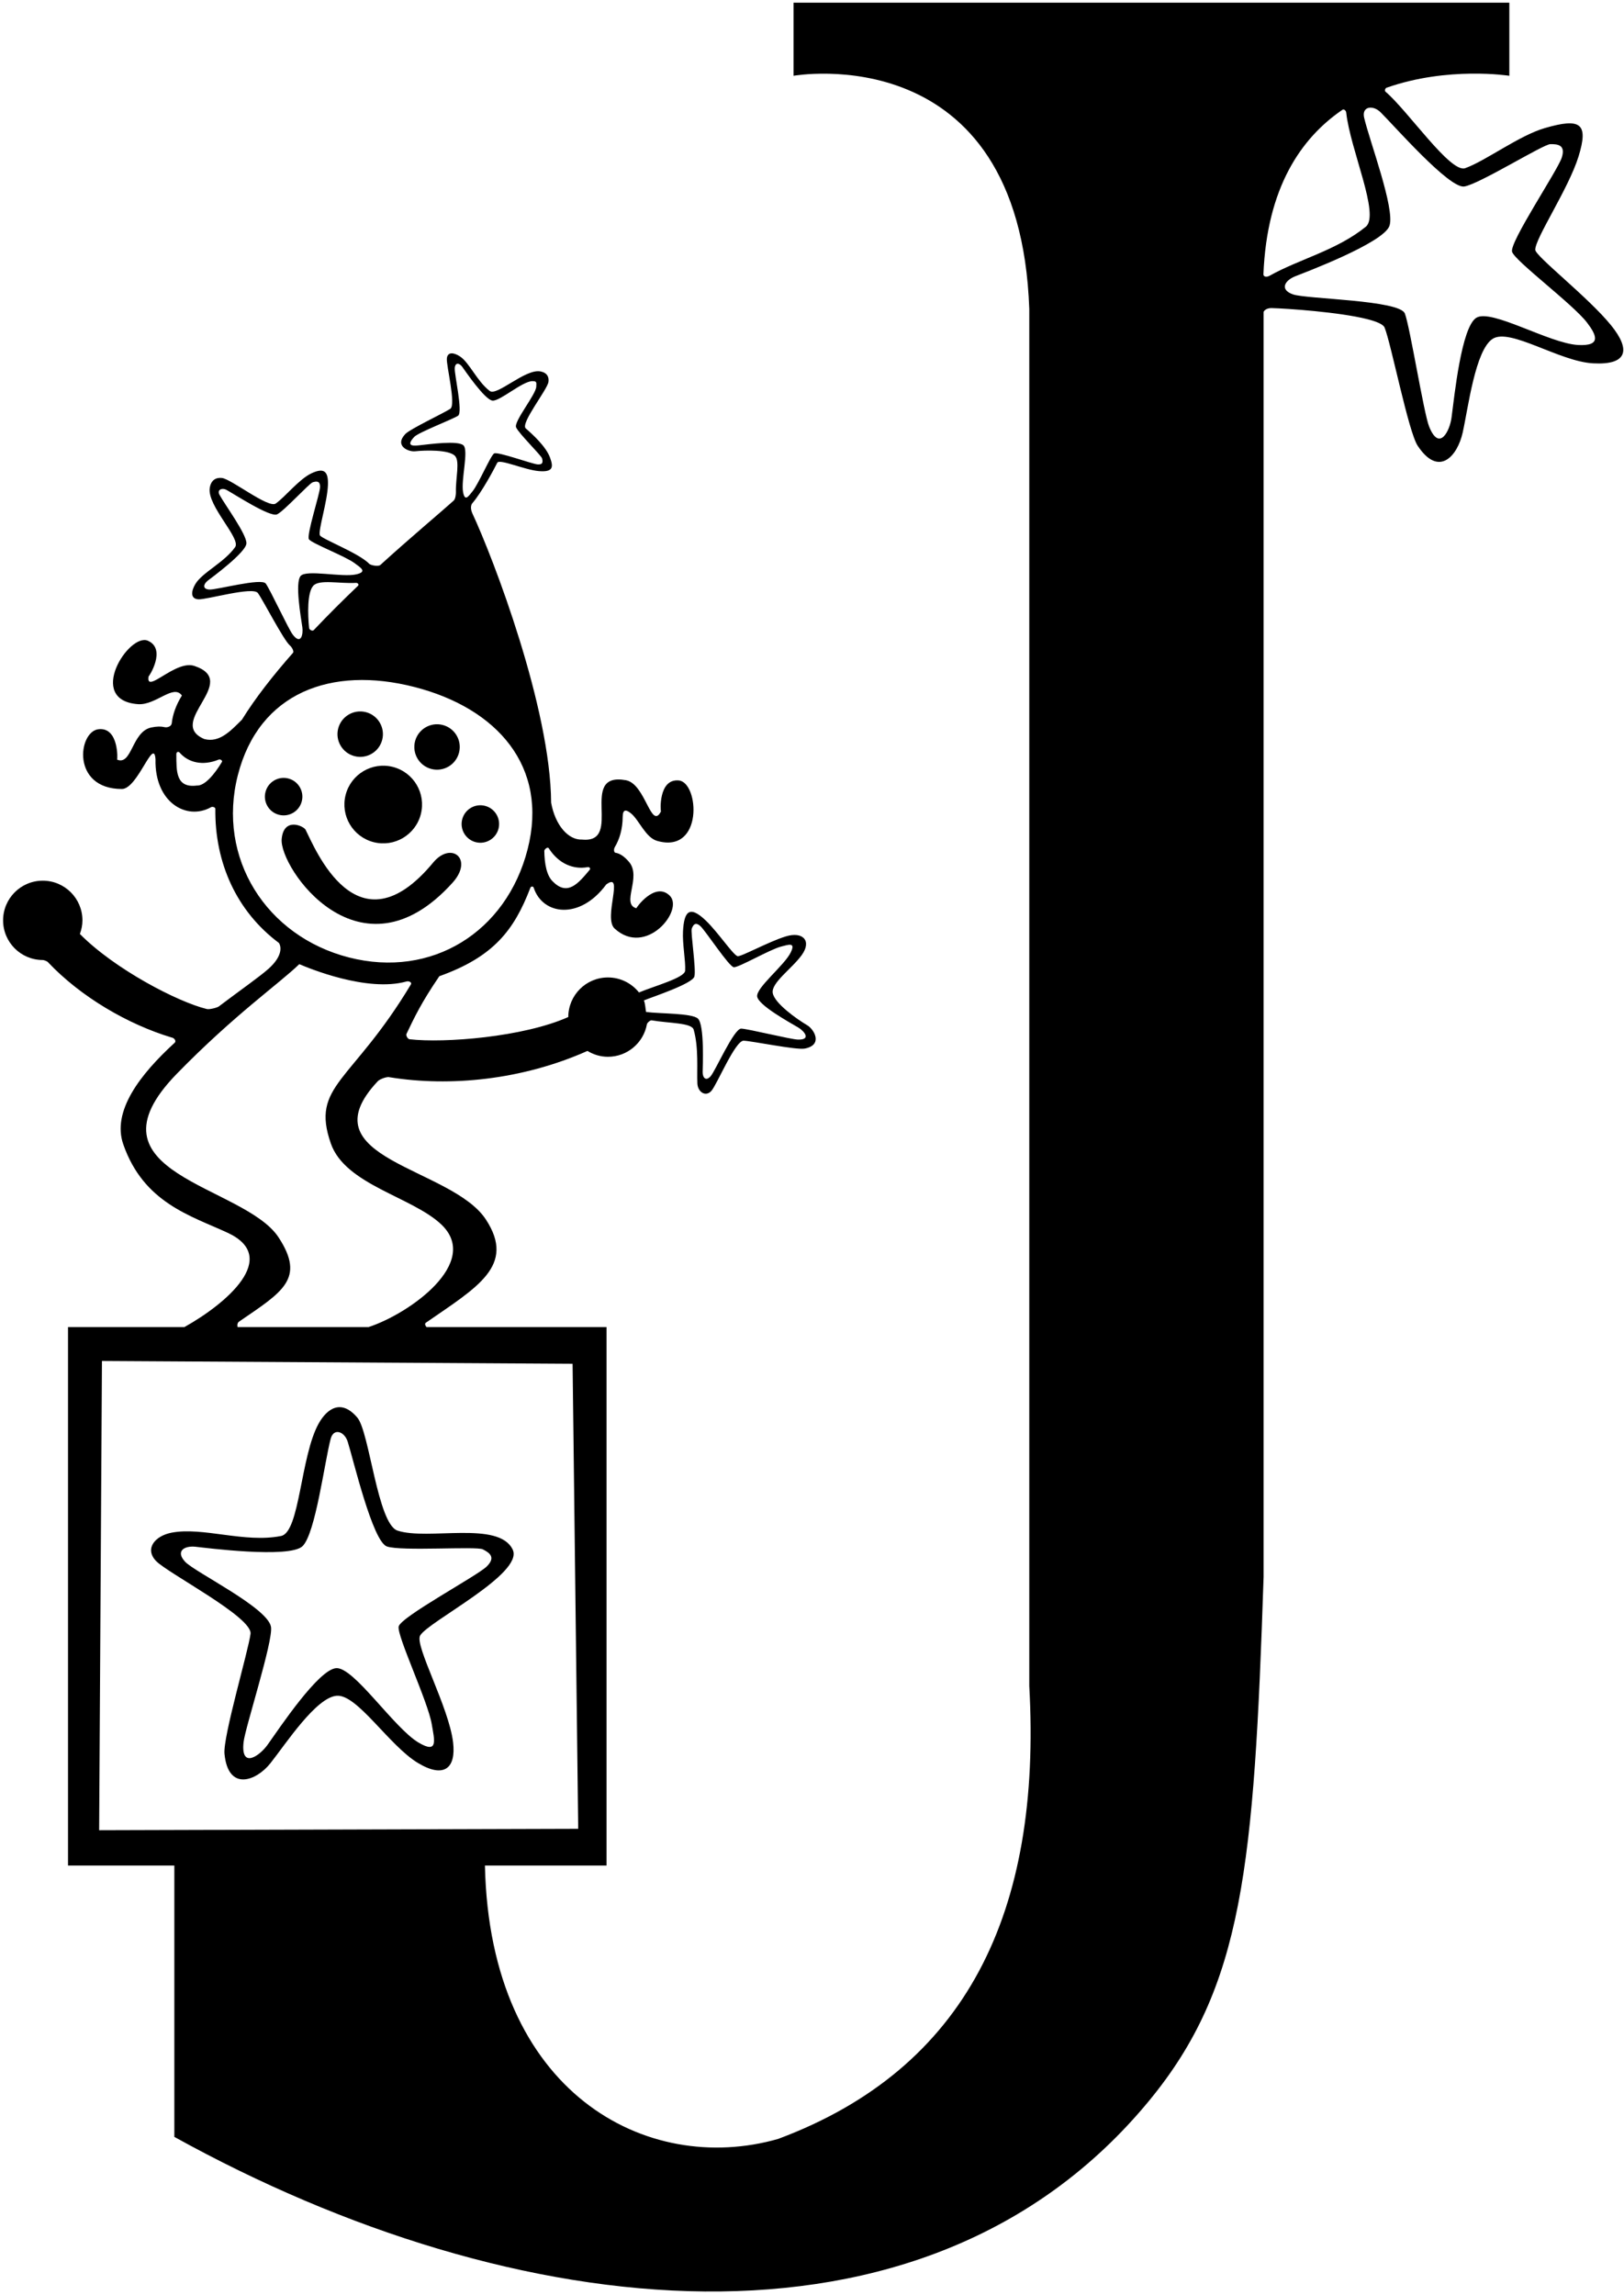 <?xml version="1.0" encoding="UTF-8"?>
<svg xmlns="http://www.w3.org/2000/svg" xmlns:xlink="http://www.w3.org/1999/xlink" width="404pt" height="571pt" viewBox="0 0 404 571" version="1.1">
<g id="surface1">
<path style=" stroke:none;fill-rule:nonzero;fill:rgb(0%,0%,0%);fill-opacity:1;" d="M 98.898 380.777 C 93.93 379.141 91.91 356.23 88.902 352.672 C 84.898 347.938 81.348 350.395 79.254 354.172 C 74.738 362.305 74.59 381.18 69.926 382.109 C 60.805 383.922 50.473 379.789 42.676 381.289 C 38.594 382.074 35.914 385.23 38.785 388.297 C 41.633 391.336 62.844 402.273 62.324 406.453 C 61.801 410.637 55.43 432.105 55.844 436.301 C 56.77 445.797 63.812 443.016 67.27 438.645 C 71.148 433.746 78.633 422.258 83.762 421.859 C 88.887 421.461 96.793 434.266 103.988 438.59 C 110.469 442.488 113.484 439.895 112.711 433.434 C 111.66 424.656 103.137 409.41 104.504 406.902 C 106.383 403.461 130.398 391.504 127.547 385.508 C 124.094 378.234 106.496 383.277 98.898 380.777 Z M 121.055 389.723 C 118.637 392.078 99.602 402.273 99.172 404.652 C 98.742 407.035 106.465 423.27 107.406 428.938 C 108.035 432.711 109.168 436.535 104.062 433.469 C 97.918 429.77 88 414.652 83.617 414.992 C 79.234 415.332 69.648 429.719 66.555 434.066 C 64.621 436.777 59.848 440.223 60.594 433.391 C 60.984 429.809 67.98 408.297 67.418 404.738 C 66.664 399.965 48.5 391.133 46.066 388.535 C 43.613 385.914 45.805 384.496 48.602 384.785 C 50.789 385.016 72.039 387.781 75.266 384.641 C 78.488 381.5 80.75 363.617 82.262 357.93 C 82.996 355.16 85.684 356.094 86.492 358.637 C 87.895 363.062 92.688 383.48 96.254 384.719 C 99.816 385.961 118.535 384.617 120.117 385.434 C 121.699 386.25 123.473 387.367 121.055 389.723 "/>
<path style=" stroke:none;fill-rule:nonzero;fill:rgb(0%,0%,0%);fill-opacity:1;" d="M 88.207 188.113 C 91.227 188.887 94.309 187.062 95.082 184.039 C 95.855 181.016 94.031 177.938 91.008 177.16 C 87.984 176.391 84.902 178.215 84.129 181.238 C 83.355 184.262 85.184 187.34 88.207 188.113 "/>
<path style=" stroke:none;fill-rule:nonzero;fill:rgb(0%,0%,0%);fill-opacity:1;" d="M 107.32 191.301 C 110.344 192.074 113.426 190.25 114.195 187.227 C 114.969 184.203 113.145 181.125 110.121 180.352 C 107.102 179.578 104.02 181.402 103.246 184.426 C 102.473 187.449 104.297 190.527 107.32 191.301 "/>
<path style=" stroke:none;fill-rule:nonzero;fill:rgb(0%,0%,0%);fill-opacity:1;" d="M 85.98 197.754 C 84.656 202.922 87.773 208.18 92.941 209.504 C 98.109 210.824 103.371 207.707 104.691 202.539 C 106.016 197.371 102.898 192.113 97.73 190.789 C 92.562 189.469 87.301 192.586 85.98 197.754 "/>
<path style=" stroke:none;fill-rule:nonzero;fill:rgb(0%,0%,0%);fill-opacity:1;" d="M 112.578 219.598 C 117.914 213.684 112.234 209.184 107.754 214.59 C 88.805 237.453 78.297 210.848 76.008 206.398 C 75.547 205.512 70.605 203.184 70.074 208.699 C 69.391 215.797 89.566 245.113 112.578 219.598 "/>
<path style=" stroke:none;fill-rule:nonzero;fill:rgb(0%,0%,0%);fill-opacity:1;" d="M 75.074 199.34 C 75.715 196.844 74.207 194.305 71.715 193.664 C 69.219 193.027 66.68 194.531 66.043 197.027 C 65.402 199.523 66.906 202.062 69.402 202.699 C 71.898 203.34 74.438 201.836 75.074 199.34 "/>
<path style=" stroke:none;fill-rule:nonzero;fill:rgb(0%,0%,0%);fill-opacity:1;" d="M 118.344 209.508 C 120.836 210.145 123.375 208.641 124.016 206.145 C 124.652 203.652 123.148 201.113 120.652 200.473 C 118.156 199.836 115.617 201.34 114.98 203.836 C 114.34 206.328 115.848 208.867 118.344 209.508 "/>
<path style=" stroke:none;fill-rule:nonzero;fill:rgb(0%,0%,0%);fill-opacity:1;" d="M 400.797 80.941 C 395.156 73.973 381.949 63.734 381.926 62.141 C 381.883 59.285 390.211 46.953 392.691 38.926 C 395.234 30.691 393.25 29.262 384.324 31.855 C 377.883 33.727 369.59 40.02 364.492 41.84 C 360.824 43.145 350.238 27.535 344.676 22.816 C 344.402 22.586 344.578 21.953 344.918 21.832 C 360.207 16.441 375.473 18.852 375.473 18.852 L 375.473 0.668 L 197.406 0.668 L 197.406 18.852 C 197.406 18.852 253.648 8.801 256.051 76.855 L 256.051 419.41 C 259.199 475.797 240.398 514.629 193.566 532.109 C 160.992 541.402 121.848 520.816 120.637 464.098 L 150.887 464.098 L 150.887 330.133 L 106.109 330.133 C 106.109 330.133 105.434 329.41 105.941 329.059 C 118.672 320.246 128.398 314.895 120.883 303.395 C 112.309 290.27 75.695 288.434 93.984 268.973 C 94.523 268.402 96.426 267.766 96.918 267.988 C 111.906 270.418 129.918 268.672 146.137 261.441 C 147.629 262.348 149.363 262.898 151.234 262.898 C 156.074 262.898 160.09 259.41 160.93 254.812 C 161 254.43 161.754 253.773 162.105 253.832 C 166.551 254.586 172.062 254.426 172.559 256.141 C 173.848 260.609 173.328 266.23 173.484 269.535 C 173.586 271.691 175.555 272.953 176.961 271.395 C 178.352 269.848 182.902 258.816 185.008 258.898 C 187.117 258.98 198.082 261.246 200.152 260.863 C 204.844 260 202.512 256.062 200.836 255.07 C 198.148 253.48 192.648 249.562 192.234 247.027 C 191.816 244.488 197.004 240.988 199.457 237.582 C 201.98 234.07 199.766 231.641 195.465 232.957 C 191.125 234.289 184.168 238.156 183.449 237.863 C 182.23 237.367 178.703 232.031 175.645 229.07 C 171.328 224.891 170.176 227.059 169.914 231.602 C 169.73 234.844 170.594 238.98 170.441 241.48 C 170.336 243.266 162.723 245.309 158.961 246.898 C 157.152 244.625 154.367 243.164 151.234 243.164 C 145.793 243.164 141.383 247.566 141.371 253.008 C 130.168 258.016 110.492 259.531 101.895 258.539 C 101.418 258.488 100.938 257.59 101.117 257.215 C 103.086 253.105 104.785 249.461 109.293 242.855 C 122.828 238.02 127.906 231.359 131.922 220.895 C 132.098 220.438 132.637 220.426 132.773 220.855 C 135 227.656 144.262 228.922 150.805 220.039 C 155.406 216.637 149.996 228.34 152.895 230.996 C 160.707 238.164 170.258 226.398 166.605 222.812 C 162.914 219.188 158.113 226.008 158.316 225.953 C 154.414 224.879 159.711 218.211 156.477 214.414 C 155.25 212.973 154.133 212.301 153.09 212.137 C 152.703 212.074 152.641 211.246 152.941 210.746 C 154.133 208.758 154.883 206.23 154.906 203.211 C 154.922 201.16 155.855 201.402 157.055 202.418 C 159.012 204.078 160.613 208.363 163.445 209.18 C 175.051 212.539 173.949 194.605 168.848 194.152 C 163.695 193.695 164.312 202.012 164.438 201.844 C 161.941 206.691 160.602 194.973 155.691 194.094 C 143.637 191.934 155.285 209.895 144.789 208.863 C 141.438 209.008 138.145 205.406 137.102 199.684 C 136.965 176.176 122.758 138.934 117.469 127.629 C 116.906 126.285 117.258 125.473 117.496 125.199 C 119.84 122.473 122.812 116.902 123.699 115.125 C 124.23 114.062 130.555 116.93 134.109 117.203 C 137.66 117.477 137.688 116.168 136.82 113.816 C 135.809 111.066 132.453 108.023 130.793 106.582 C 129.387 105.359 136.16 96.957 136.438 95.012 C 136.621 93.766 136.086 92.711 134.438 92.395 C 130.711 91.676 123.609 98.613 121.84 97.27 C 118.711 94.902 116.777 90.227 114.449 88.684 C 112.988 87.715 111.328 87.414 111.164 89.18 C 111.004 90.926 113.492 100.684 112.027 101.691 C 110.562 102.699 102.004 106.703 100.797 108.004 C 98.062 110.957 101.625 112.441 103.258 112.266 C 105.879 111.984 111.574 111.859 113.137 113.363 C 114.496 114.676 113.312 119.012 113.418 122.406 C 113.434 122.906 113.316 124.129 112.852 124.547 C 110.363 126.812 101.773 134.023 94.629 140.539 C 94.117 141.004 92.227 140.641 91.855 140.258 C 89.246 137.551 79.82 134.004 79.562 133.133 C 79.156 131.777 81.445 124.824 81.582 120.613 C 81.695 117.289 80.637 116.273 77.52 117.73 C 74.402 119.188 71.039 123.531 68.594 125.266 C 66.793 126.547 57.512 119.152 55.195 118.906 C 53.715 118.746 52.484 119.426 52.18 121.391 C 51.492 125.836 60.008 133.949 58.496 136.102 C 55.824 139.906 50.367 142.398 48.641 145.223 C 47.555 146.992 47.273 148.973 49.367 149.094 C 51.445 149.207 62.895 145.84 64.152 147.531 C 65.406 149.227 70.516 159.191 72.109 160.566 C 72.688 161.062 73.164 162.094 72.906 162.383 C 67.945 168.008 63.484 173.695 60.191 179.031 C 57.449 181.746 54.633 184.863 50.828 183.855 C 41.125 179.719 59.969 169.555 48.355 165.664 C 45.477 164.699 41.605 167.582 39.184 168.945 C 37.629 169.82 36.668 170.07 36.961 168.262 C 36.988 168.469 41.527 161.469 36.785 159.395 C 32.094 157.348 21.289 174.188 34.309 175.176 C 38.777 175.512 43.133 170.066 45.25 173.027 C 43.738 175.477 42.949 177.82 42.723 179.945 C 42.648 180.656 41.676 181.082 40.891 180.887 C 40.066 180.684 39.008 180.688 37.641 180.977 C 32.758 181.996 32.863 190.516 29.125 188.977 C 29.25 189.141 29.629 180.809 24.492 181.414 C 19.406 182.016 17.711 196.277 30.324 196.281 C 34.258 196.281 38.293 183.148 38.684 188.898 C 38.43 199.586 46.398 204.223 52.504 200.805 C 52.875 200.594 53.574 200.84 53.57 201.211 C 53.414 214.652 58.867 226.734 69.391 234.582 C 70.148 235.805 69.977 238.133 66.887 240.926 C 64.641 242.953 59.844 246.277 54.434 250.375 C 54.023 250.688 52.105 251.176 51.457 251.02 C 44.238 249.277 28.504 241.09 19.871 232.344 C 20.262 231.281 20.508 230.152 20.508 228.961 C 20.508 223.508 16.09 219.09 10.641 219.09 C 5.188 219.09 0.77 223.508 0.77 228.961 C 0.77 234.406 5.188 238.824 10.641 238.824 C 10.957 238.824 11.816 239.164 11.949 239.383 C 20.121 248.027 31.871 254.852 42.695 258.105 C 43.387 258.195 43.887 259.012 43.48 259.383 C 34.785 267.332 27.793 276.469 30.676 284.707 C 35.758 299.258 47.465 302.434 56.621 306.676 C 69.805 312.781 56.359 324.281 45.887 330.133 L 16.918 330.133 L 16.918 464.098 L 43.371 464.098 L 43.371 531.598 C 127.863 578.379 229.941 590.332 285.773 522.715 C 309.32 494.199 311.945 464.312 314.344 392.281 L 314.344 77.652 C 314.332 77.391 315.012 76.609 316.34 76.645 C 320.191 76.746 333.211 77.641 340.113 79.391 C 342.465 79.988 344.109 80.684 344.438 81.48 C 346.047 85.379 350.348 107.375 352.672 110.891 C 357.938 118.848 362.559 113.477 363.871 107.613 C 365.234 101.52 366.996 87.031 371.344 84.281 C 375.688 81.531 387.914 89.934 396.297 90.387 C 404.883 90.859 405.73 87.039 400.797 80.941 Z M 172.746 242.914 C 173.215 241.086 171.75 231.816 172.09 230.996 C 172.43 230.172 172.91 229.242 174.188 230.348 C 175.465 231.453 181.348 240.504 182.551 240.617 C 183.758 240.73 191.52 236.195 194.301 235.484 C 196.152 235.016 198.012 234.285 196.699 236.961 C 195.121 240.18 188.008 245.762 188.363 247.93 C 188.715 250.098 196.289 254.266 198.586 255.621 C 200.02 256.469 201.938 258.703 198.504 258.621 C 196.699 258.578 186.195 255.961 184.395 255.891 C 182.594 255.82 177.961 266.434 176.77 267.758 C 175.566 269.09 174.77 268.059 174.797 266.652 C 174.816 265.555 175.297 254.848 173.594 253.375 C 172.047 252.031 164.258 252.207 160.719 251.754 C 160.566 250.953 160.512 249.594 160.176 248.879 C 162.348 247.984 172.277 244.738 172.746 242.914 Z M 136.504 211.012 C 138.988 214.93 142.715 216.359 146.168 215.723 C 146.645 215.637 146.984 216.039 146.688 216.395 C 143.945 219.664 141.242 223.016 137.59 219.355 C 135.992 217.914 135.445 214.871 135.406 211.629 C 135.57 211.074 136.293 210.68 136.504 211.012 Z M 104.504 110.758 C 103.105 110.91 100.707 111.215 103.047 108.688 C 104.078 107.574 112.707 104.273 113.961 103.414 C 115.215 102.555 112.988 93.035 113.129 91.543 C 113.266 90.035 114.328 90.328 115.02 91.293 C 115.562 92.047 120.641 99.527 122.535 99.664 C 124.426 99.801 129.953 94.828 132.438 94.82 C 133.559 94.816 133.453 95.125 133.406 96.199 C 133.324 98.156 127.781 104.836 128.387 106.309 C 128.996 107.777 134.66 113.309 134.848 114.035 C 135.031 114.762 135.176 115.637 133.758 115.531 C 132.336 115.43 123.789 112.277 122.918 112.812 C 122.047 113.344 119.086 120.328 117.562 122.211 C 116.547 123.465 115.66 124.895 115.199 122.426 C 114.641 119.449 116.633 112.086 115.297 110.801 C 113.965 109.512 106.742 110.52 104.504 110.758 Z M 72.824 157.871 C 71.73 156.441 67.184 146.617 66.109 145.172 C 65.035 143.723 53.859 146.766 52.082 146.664 C 50.293 146.562 50.594 145.293 51.707 144.434 C 52.578 143.762 61.219 137.426 61.301 135.176 C 61.383 132.926 56.023 125.68 54.609 123.098 C 53.918 121.844 55.215 121.254 56.383 121.895 C 58.418 123.012 67.199 128.742 68.918 127.961 C 70.637 127.176 76.941 120.227 77.797 119.977 C 78.648 119.727 79.676 119.52 79.617 121.203 C 79.555 122.891 76.191 133.148 76.855 134.16 C 77.523 135.172 85.922 138.375 88.219 140.102 C 89.746 141.246 91.477 142.238 88.574 142.895 C 85.074 143.68 76.266 141.633 74.801 143.27 C 73.332 144.906 74.832 153.418 75.215 156.059 C 75.453 157.707 74.914 160.602 72.824 157.871 Z M 89.047 145.742 C 85.391 149.227 81.656 152.938 78.055 156.75 C 77.727 157.094 76.949 156.688 76.898 156.23 C 76.543 152.852 76.414 147.406 77.93 145.723 C 79.414 144.066 84.52 145.242 88.52 145.004 C 89.039 144.969 89.367 145.438 89.047 145.742 Z M 55.238 189.504 C 53.375 192.621 50.922 195.539 48.969 195.422 C 43.668 196.098 43.898 191.746 43.867 187.609 C 43.863 187.07 44.367 186.859 44.684 187.23 C 46.824 189.703 50.414 190.602 54.375 188.977 C 54.773 188.812 55.344 189.141 55.238 189.504 Z M 59.168 192.84 C 64.438 172.238 82.465 165.621 103.062 170.895 C 123.66 176.16 136.523 190.68 131.254 211.277 C 125.984 231.879 107.414 243.461 86.816 238.191 C 66.219 232.922 53.898 213.438 59.168 192.84 Z M 59.484 328.773 C 70.23 321.406 76.059 318.172 69.312 307.844 C 60.734 294.719 19.566 292.164 44.008 267.102 C 58.312 252.438 69.359 244.781 74.457 239.855 C 76.68 240.809 91.273 246.902 101.098 244.172 C 101.781 243.98 102.508 244.414 102.227 244.883 C 87.488 269.453 77.227 269.945 82.309 284.484 C 85.895 294.75 102.566 297.75 109.793 304.625 C 119.738 314.086 101.855 326.812 91.699 330.133 L 59.109 330.133 C 59.109 330.133 58.836 329.219 59.484 328.773 Z M 24.664 455.309 L 25.363 338.574 L 142.441 339.273 L 143.84 454.957 Z M 315.84 68.598 C 315.129 68.996 314.273 68.906 314.301 68.211 C 315.172 46.719 323.617 34.348 333.973 27.301 C 334.328 27.059 334.848 27.52 334.898 28.008 C 335.875 37.18 343.367 53.473 339.766 56.406 C 332.555 62.273 323.098 64.504 315.84 68.598 Z M 392.566 85.824 C 385.402 85.434 370.965 76.715 367.25 79.062 C 363.539 81.414 361.797 98.613 361.094 103.902 C 360.656 107.203 358.051 112.48 355.512 106.094 C 354.18 102.746 350.77 81.363 349.488 77.996 C 348.211 74.629 325.051 74.406 321.684 73.246 C 318.289 72.082 319.562 69.801 322.172 68.75 C 324.211 67.93 344.285 60.434 345.668 56.148 C 347.047 51.863 340.68 34.996 339.352 29.266 C 338.711 26.473 341.52 26.043 343.422 27.91 C 346.734 31.164 360.523 46.969 364.254 46.395 C 367.984 45.824 383.898 35.879 385.68 35.859 C 387.457 35.844 389.551 36 388.516 39.215 C 387.48 42.426 375.426 60.344 376.16 62.648 C 376.895 64.953 391.316 75.688 394.801 80.254 C 397.117 83.297 398.512 86.148 392.566 85.824 "/>
</g>
</svg>
